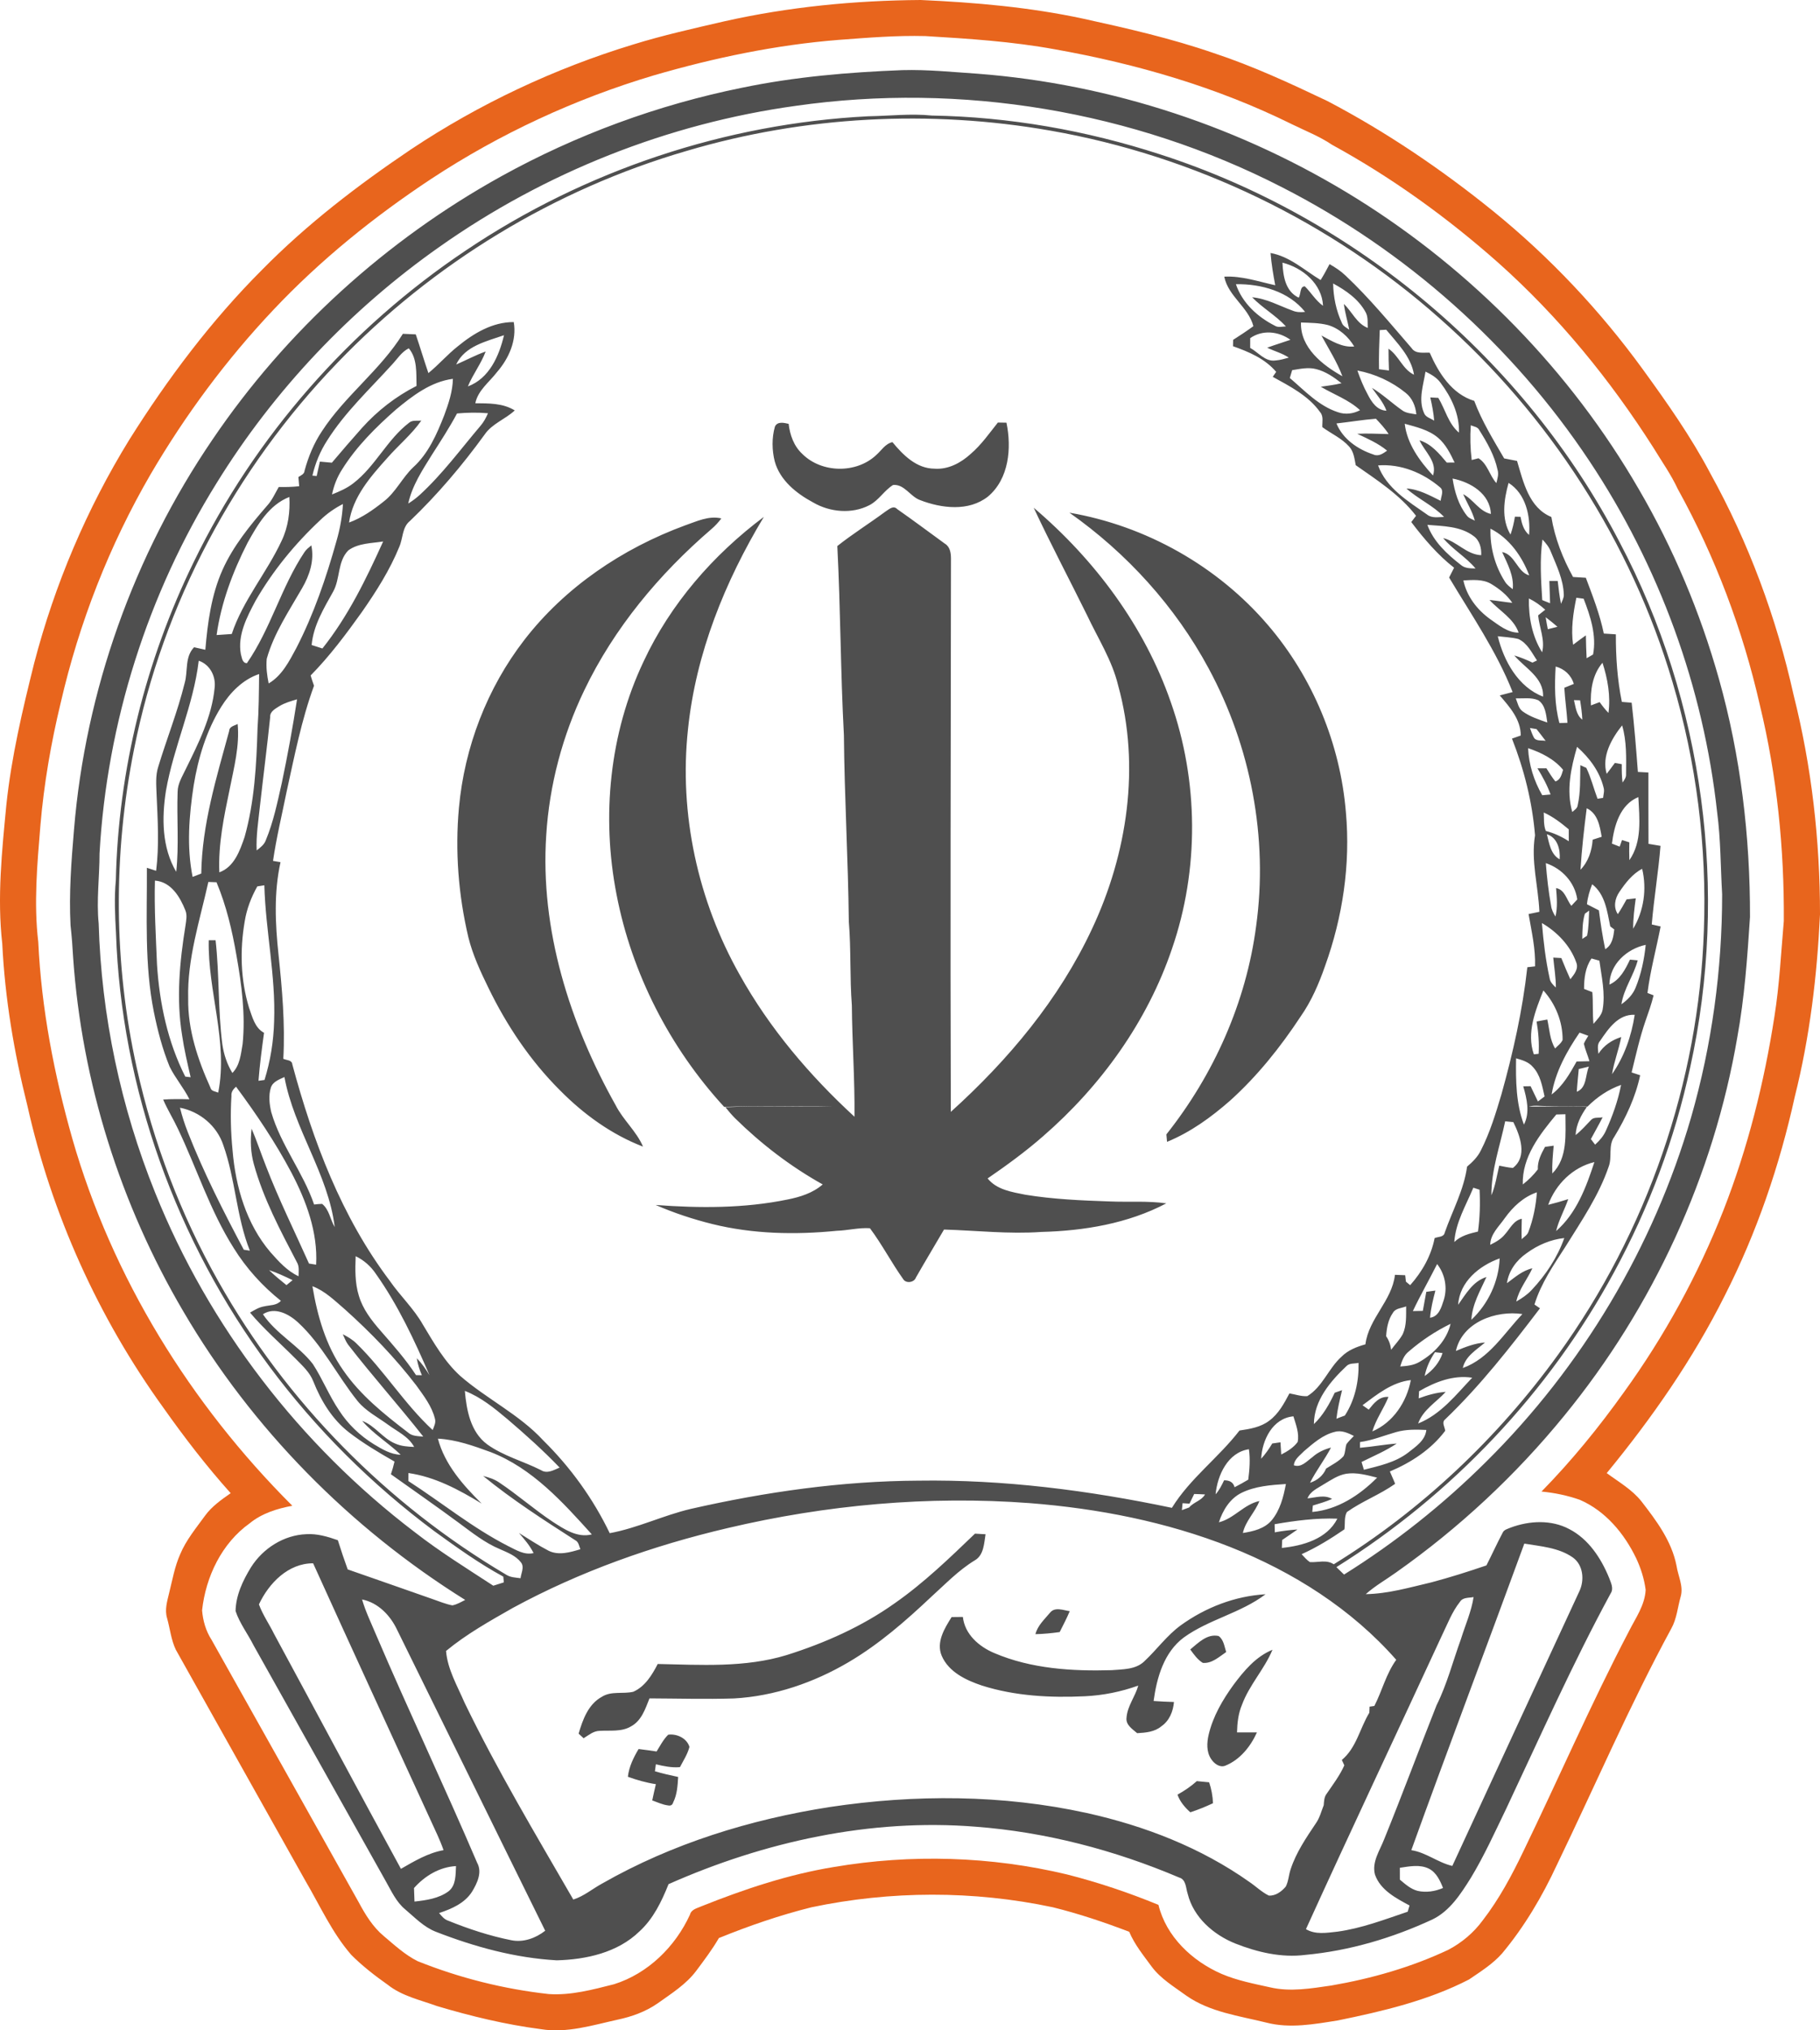 <?xml version="1.0" encoding="UTF-8"?>
<svg width="78px" height="87px" viewBox="0 0 78 87" version="1.1" xmlns="http://www.w3.org/2000/svg" xmlns:xlink="http://www.w3.org/1999/xlink">
    <title>Sepah-logo</title>
    <g id="Page-1" stroke="none" stroke-width="1" fill="none" fill-rule="evenodd">
        <g id="Artboard" transform="translate(-666, -263)">
            <g id="Sepah-logo" transform="translate(666, 263)">
                <path d="M31.038,0.915 C33.799,0.294 36.632,0.019 39.458,0 C41.79,0.103 44.125,0.308 46.412,0.798 C48.301,1.212 50.191,1.644 52.021,2.276 C53.701,2.83 55.305,3.575 56.898,4.334 C59.421,5.659 61.79,7.265 64.003,9.056 C66.423,11.021 68.577,13.309 70.408,15.829 C71.445,17.258 72.468,18.709 73.293,20.272 C74.94,23.245 76.132,26.463 76.868,29.778 C77.643,32.849 78.001,36.019 78,39.183 C77.875,41.81 77.563,44.436 76.92,46.991 C76.272,49.936 75.291,52.813 73.924,55.505 C72.557,58.239 70.799,60.763 68.86,63.123 C69.37,63.501 69.939,63.823 70.341,64.326 C70.986,65.157 71.643,66.034 71.85,67.088 C71.915,67.529 72.16,67.973 72.027,68.423 C71.899,68.877 71.861,69.364 71.628,69.782 C69.837,73.08 68.356,76.53 66.726,79.906 C66.098,81.258 65.335,82.554 64.377,83.702 C63.977,84.157 63.455,84.482 62.958,84.821 C61.202,85.727 59.26,86.182 57.336,86.576 C56.326,86.736 55.281,86.931 54.27,86.668 C53.103,86.379 51.855,86.221 50.846,85.516 C50.324,85.135 49.75,84.796 49.358,84.271 C49.008,83.792 48.626,83.327 48.395,82.777 C47.322,82.367 46.231,82 45.115,81.725 C41.718,81.004 38.17,81.013 34.774,81.728 C33.421,82.066 32.1,82.521 30.809,83.046 C30.525,83.538 30.18,83.991 29.841,84.447 C29.404,85.031 28.776,85.421 28.191,85.84 C27.674,86.202 27.07,86.417 26.456,86.546 C25.383,86.783 24.291,87.131 23.182,86.95 C21.674,86.754 20.188,86.395 18.732,85.961 C18.013,85.699 17.231,85.534 16.62,85.049 C16.068,84.66 15.532,84.244 15.055,83.767 C14.227,82.815 13.712,81.653 13.078,80.574 C11.231,77.279 9.379,73.986 7.534,70.689 C7.332,70.265 7.287,69.788 7.161,69.34 C7.05,68.978 7.166,68.61 7.249,68.258 C7.389,67.7 7.487,67.126 7.723,66.597 C7.978,65.988 8.405,65.476 8.789,64.946 C9.078,64.547 9.487,64.263 9.886,63.983 C8.848,62.826 7.901,61.594 7.005,60.326 C4.211,56.458 2.213,52.024 1.172,47.372 C0.602,45.1 0.212,42.779 0.097,40.44 C-0.128,38.456 0.084,36.46 0.273,34.482 C0.49,32.429 0.965,30.416 1.465,28.416 C2.344,25.044 3.719,21.8 5.548,18.832 C7.192,16.219 9.059,13.73 11.248,11.544 C13.167,9.595 15.349,7.926 17.615,6.399 C20.543,4.449 23.762,2.936 27.129,1.909 C28.414,1.511 29.728,1.218 31.038,0.915 M35.946,1.709 C33.258,1.922 30.605,2.478 28.019,3.23 C24.651,4.234 21.427,5.727 18.492,7.658 C16.038,9.279 13.733,11.138 11.715,13.279 C9.699,15.412 7.941,17.786 6.459,20.315 C4.688,23.363 3.393,26.68 2.602,30.113 C2.185,31.84 1.882,33.598 1.732,35.369 C1.595,37.03 1.443,38.705 1.64,40.366 C1.775,43.226 2.322,46.053 3.103,48.803 C4.807,54.743 8.159,60.161 12.528,64.522 C11.876,64.644 11.225,64.846 10.704,65.271 C9.504,66.126 8.818,67.562 8.661,69.001 C8.696,69.442 8.82,69.882 9.062,70.258 C11.166,74.007 13.271,77.756 15.371,81.508 C15.656,82.04 15.979,82.571 16.45,82.963 C16.909,83.349 17.358,83.766 17.898,84.036 C19.694,84.756 21.589,85.231 23.512,85.445 C24.466,85.511 25.402,85.255 26.318,85.024 C27.773,84.566 28.943,83.413 29.57,82.043 C29.632,81.806 29.893,81.765 30.083,81.676 C31.912,80.946 33.795,80.317 35.744,80 C39.048,79.44 42.465,79.539 45.724,80.319 C47.062,80.658 48.372,81.1 49.648,81.623 C49.979,82.985 51.095,84.033 52.353,84.581 C53.017,84.866 53.732,85.002 54.435,85.158 C55.3,85.359 56.19,85.205 57.054,85.08 C58.782,84.782 60.486,84.297 62.074,83.547 C62.651,83.243 63.162,82.812 63.546,82.287 C64.247,81.38 64.789,80.366 65.283,79.338 C66.802,76.202 68.187,73.001 69.804,69.914 C70.092,69.338 70.495,68.789 70.528,68.125 C70.467,67.655 70.322,67.198 70.121,66.77 C69.611,65.71 68.805,64.742 67.704,64.266 C67.175,64.08 66.621,63.966 66.064,63.913 C67.354,62.596 68.522,61.163 69.592,59.664 C71.335,57.253 72.775,54.626 73.862,51.859 C74.907,49.187 75.609,46.387 76.047,43.555 C76.263,42.202 76.33,40.831 76.449,39.468 C76.471,36.364 76.157,33.249 75.426,30.228 C74.693,26.994 73.512,23.859 71.906,20.956 C71.615,20.331 71.216,19.77 70.86,19.183 C69.008,16.274 66.806,13.575 64.227,11.273 C62.042,9.334 59.656,7.609 57.089,6.205 C56.546,5.838 55.934,5.603 55.35,5.315 C52.159,3.737 48.709,2.735 45.21,2.113 C43.377,1.778 41.515,1.656 39.658,1.546 C38.419,1.514 37.181,1.616 35.946,1.709" id="Fill-1" fill="#E8651D"></path>
                <path d="M31.809,3.758 C34.069,3.289 36.376,3.094 38.68,3.005 C39.756,2.976 40.828,3.088 41.899,3.159 C47.643,3.6 53.261,5.466 58.144,8.507 C63.108,11.602 67.312,15.908 70.237,20.967 C71.722,23.511 72.868,26.249 73.666,29.082 C74.602,32.399 75.007,35.852 75,39.291 C74.887,41.015 74.766,42.743 74.456,44.446 C73.444,50.372 70.847,56.011 67.036,60.667 C64.957,63.216 62.526,65.481 59.834,67.378 C59.401,67.69 58.932,67.952 58.533,68.31 C59.495,68.293 60.424,68.02 61.353,67.802 C62.146,67.591 62.928,67.343 63.704,67.078 C63.939,66.616 64.154,66.143 64.396,65.684 C64.454,65.543 64.617,65.514 64.742,65.458 C65.544,65.16 66.484,65.111 67.255,65.522 C68.082,65.95 68.617,66.77 68.961,67.609 C69.037,67.821 69.172,68.064 69.027,68.28 C67.395,71.288 66.006,74.417 64.548,77.511 C64.065,78.509 63.608,79.523 63.033,80.472 C62.606,81.152 62.141,81.882 61.394,82.247 C59.677,83.044 57.835,83.591 55.945,83.767 C54.922,83.898 53.89,83.654 52.942,83.28 C52.006,82.904 51.151,82.16 50.902,81.153 C50.818,80.906 50.84,80.537 50.532,80.451 C47.762,79.274 44.81,78.501 41.806,78.274 C37.297,77.916 32.763,78.913 28.652,80.736 C28.356,81.476 28.001,82.219 27.401,82.765 C26.469,83.67 25.121,83.967 23.862,84 C22.078,83.9 20.335,83.422 18.676,82.775 C18.162,82.574 17.777,82.164 17.364,81.816 C16.976,81.494 16.771,81.025 16.527,80.598 C14.643,77.233 12.753,73.87 10.868,70.504 C10.62,70.01 10.271,69.56 10.096,69.034 C10.107,68.36 10.41,67.721 10.758,67.156 C11.267,66.35 12.161,65.777 13.125,65.74 C13.591,65.71 14.045,65.845 14.479,65.998 C14.611,66.418 14.751,66.835 14.901,67.249 C16.109,67.673 17.318,68.089 18.525,68.516 C18.81,68.613 19.089,68.734 19.386,68.79 C19.584,68.753 19.759,68.647 19.937,68.557 C15.001,65.476 10.801,61.22 7.863,56.204 C5.151,51.598 3.507,46.368 3.135,41.04 C3.11,40.576 3.075,40.113 3.023,39.653 C2.952,38.285 3.056,36.919 3.171,35.557 C3.661,29.6 5.734,23.787 9.101,18.844 C12.258,14.18 16.544,10.29 21.476,7.558 C24.698,5.775 28.197,4.489 31.809,3.758 M34.102,4.536 C28.625,5.292 23.347,7.392 18.836,10.576 C15.018,13.261 11.747,16.718 9.293,20.684 C6.326,25.45 4.583,30.965 4.266,36.565 C4.267,37.569 4.129,38.571 4.229,39.574 C4.343,43.52 5.173,47.443 6.649,51.106 C8.952,56.841 12.856,61.914 17.781,65.658 C18.851,66.492 20.006,67.207 21.141,67.948 C21.291,67.9 21.441,67.851 21.593,67.805 C21.585,67.722 21.577,67.639 21.57,67.558 C20.529,66.994 19.566,66.301 18.61,65.608 C15.932,63.613 13.539,61.234 11.548,58.556 C7.558,53.201 5.197,46.641 4.97,39.968 C4.929,39.22 4.893,38.469 4.964,37.723 C5.069,33.003 6.234,28.317 8.306,24.074 C10.917,18.701 14.998,14.056 19.969,10.729 C25.056,7.308 31.084,5.292 37.214,4.982 C38.122,4.967 39.031,4.859 39.938,4.951 C43.254,5.007 46.555,5.588 49.707,6.611 C58.107,9.315 65.344,15.41 69.407,23.224 C73.022,30.071 74.103,38.197 72.434,45.75 C71.776,48.809 70.666,51.768 69.172,54.519 C66.388,59.661 62.237,64.046 57.274,67.152 C57.382,67.257 57.492,67.363 57.602,67.47 C59.8,66.096 61.84,64.475 63.677,62.65 C67.799,58.572 70.862,53.441 72.475,47.881 C73.367,44.776 73.806,41.547 73.806,38.319 C73.737,37.152 73.747,35.979 73.593,34.818 C73.01,29.456 71.107,24.246 68.116,19.753 C64.826,14.802 60.236,10.723 54.933,8.018 C48.57,4.752 41.185,3.521 34.102,4.536 M29.443,6.462 C23.764,8.11 18.549,11.288 14.461,15.545 C10.071,20.091 6.982,25.891 5.749,32.086 C4.845,36.59 4.866,41.284 5.864,45.77 C6.572,48.962 7.749,52.052 9.356,54.903 C12.269,60.08 16.583,64.457 21.704,67.482 C21.884,67.595 22.103,67.598 22.309,67.627 C22.333,67.408 22.483,67.15 22.33,66.952 C22.108,66.661 21.752,66.526 21.429,66.383 C20.776,66.112 20.222,65.665 19.658,65.25 C18.701,64.542 17.722,63.864 16.753,63.172 C16.815,62.994 16.865,62.811 16.908,62.628 C16.237,62.246 15.571,61.85 14.958,61.378 C14.243,60.825 13.761,60.032 13.432,59.203 C13.28,58.803 12.954,58.512 12.662,58.215 C12.012,57.561 11.31,56.953 10.716,56.246 C10.907,56.134 11.101,56.014 11.323,55.978 C11.568,55.919 11.856,55.948 12.038,55.74 C11.242,55.106 10.552,54.343 10.016,53.478 C9.002,51.881 8.434,50.063 7.624,48.366 C7.426,47.943 7.176,47.545 6.993,47.116 C7.367,47.089 7.743,47.095 8.118,47.104 C7.875,46.614 7.51,46.197 7.27,45.708 C6.962,44.954 6.756,44.162 6.595,43.366 C6.185,41.332 6.306,39.246 6.295,37.185 C6.426,37.227 6.558,37.271 6.691,37.314 C6.827,36.226 6.759,35.129 6.71,34.037 C6.697,33.641 6.657,33.232 6.784,32.849 C7.146,31.655 7.612,30.494 7.911,29.282 C8.065,28.763 7.907,28.158 8.318,27.735 C8.478,27.771 8.639,27.807 8.8,27.843 C8.899,26.682 9.055,25.501 9.533,24.426 C9.992,23.398 10.714,22.516 11.446,21.67 C11.662,21.436 11.788,21.141 11.946,20.868 C12.239,20.874 12.531,20.867 12.822,20.835 C12.811,20.703 12.799,20.571 12.789,20.439 C12.9,20.37 13.043,20.318 13.054,20.165 C13.215,19.569 13.454,18.991 13.798,18.476 C14.79,16.952 16.306,15.852 17.266,14.304 C17.449,14.312 17.634,14.319 17.818,14.328 C18.006,14.879 18.171,15.437 18.36,15.987 C18.801,15.629 19.171,15.194 19.618,14.841 C20.299,14.283 21.106,13.797 22.018,13.801 C22.154,14.586 21.807,15.361 21.3,15.944 C20.972,16.375 20.485,16.722 20.37,17.279 C20.947,17.284 21.551,17.271 22.061,17.587 C21.655,17.967 21.088,18.152 20.769,18.622 C19.81,19.943 18.75,21.194 17.57,22.323 C17.229,22.593 17.275,23.068 17.111,23.435 C16.707,24.428 16.126,25.339 15.516,26.216 C14.836,27.167 14.135,28.11 13.313,28.944 C13.356,29.091 13.404,29.238 13.458,29.383 C12.918,30.857 12.62,32.402 12.282,33.931 C12.083,34.916 11.846,35.894 11.701,36.889 C11.781,36.902 11.942,36.93 12.022,36.944 C11.735,38.242 11.795,39.577 11.935,40.889 C12.091,42.378 12.224,43.873 12.142,45.37 C12.275,45.436 12.512,45.413 12.528,45.609 C13.411,48.891 14.637,52.144 16.702,54.88 C17.149,55.527 17.733,56.071 18.122,56.758 C18.59,57.535 19.047,58.343 19.726,58.96 C20.861,59.948 22.259,60.61 23.285,61.725 C24.451,62.876 25.422,64.221 26.131,65.697 C27.323,65.478 28.427,64.933 29.607,64.656 C32.805,63.929 36.075,63.462 39.36,63.446 C43.013,63.392 46.655,63.862 50.224,64.611 C51.002,63.35 52.224,62.463 53.121,61.298 C53.561,61.233 54.025,61.158 54.389,60.882 C54.794,60.588 55.033,60.138 55.261,59.707 C55.514,59.75 55.766,59.842 56.027,59.825 C56.682,59.426 56.934,58.636 57.494,58.134 C57.771,57.855 58.145,57.709 58.518,57.605 C58.656,56.496 59.658,55.738 59.784,54.626 C59.928,54.63 60.074,54.636 60.222,54.643 C60.23,54.712 60.246,54.85 60.254,54.92 C60.3,54.957 60.391,55.032 60.436,55.07 C60.948,54.497 61.337,53.81 61.484,53.053 C61.635,52.987 61.881,53.02 61.918,52.815 C62.247,51.877 62.739,50.986 62.875,49.99 C63.106,49.794 63.326,49.579 63.461,49.304 C63.851,48.542 64.102,47.718 64.345,46.9 C64.845,45.112 65.253,43.292 65.457,41.446 C65.54,41.436 65.706,41.417 65.788,41.408 C65.813,40.649 65.636,39.909 65.511,39.167 C65.665,39.133 65.819,39.101 65.974,39.071 C65.928,37.975 65.604,36.89 65.787,35.794 C65.67,34.374 65.321,32.974 64.799,31.649 C64.924,31.604 65.048,31.561 65.175,31.517 C65.177,30.823 64.697,30.293 64.275,29.799 C64.458,29.75 64.642,29.703 64.827,29.655 C64.139,27.909 63.062,26.351 62.105,24.747 C62.175,24.606 62.246,24.467 62.318,24.328 C61.609,23.773 61.025,23.083 60.483,22.37 C60.55,22.28 60.619,22.191 60.687,22.102 C59.996,21.202 59.022,20.578 58.103,19.934 C58.048,19.659 58.021,19.355 57.822,19.137 C57.503,18.778 57.052,18.583 56.671,18.303 C56.661,18.088 56.733,17.842 56.578,17.662 C56.078,16.957 55.285,16.556 54.547,16.147 C54.584,16.093 54.657,15.987 54.693,15.935 C54.217,15.37 53.524,15.076 52.843,14.836 C52.843,14.745 52.845,14.654 52.848,14.563 C53.143,14.376 53.434,14.183 53.717,13.977 C53.499,13.155 52.639,12.7 52.468,11.855 C53.217,11.816 53.932,12.065 54.653,12.223 C54.567,11.765 54.488,11.306 54.452,10.841 C55.279,10.99 55.903,11.58 56.598,12 C56.736,11.779 56.861,11.55 56.981,11.318 C57.225,11.457 57.462,11.612 57.665,11.807 C58.687,12.77 59.579,13.857 60.497,14.916 C60.67,15.178 61.006,15.098 61.273,15.113 C61.655,15.981 62.218,16.884 63.182,17.178 C63.508,18.05 63.999,18.842 64.464,19.643 C64.648,19.681 64.831,19.716 65.016,19.751 C65.284,20.645 65.523,21.757 66.487,22.153 C66.636,23.059 66.973,23.923 67.417,24.724 C67.598,24.734 67.78,24.746 67.964,24.757 C68.259,25.541 68.565,26.325 68.735,27.148 C68.906,27.159 69.078,27.171 69.251,27.181 C69.248,28.151 69.313,29.124 69.508,30.076 C69.647,30.087 69.787,30.1 69.928,30.112 C70.042,31.098 70.121,32.088 70.195,33.078 C70.344,33.086 70.495,33.093 70.646,33.102 C70.649,34.121 70.642,35.14 70.65,36.159 C70.82,36.187 70.992,36.216 71.164,36.245 C71.074,37.372 70.884,38.487 70.789,39.613 C70.914,39.641 71.041,39.67 71.169,39.699 C70.986,40.651 70.727,41.587 70.606,42.549 C70.672,42.574 70.802,42.625 70.868,42.65 C70.778,43.023 70.648,43.384 70.522,43.745 C70.273,44.467 70.108,45.214 69.926,45.954 C70.046,45.994 70.169,46.034 70.293,46.075 C70.094,47.013 69.68,47.894 69.185,48.711 C68.914,49.085 69.101,49.576 68.944,49.99 C68.523,51.227 67.778,52.314 67.093,53.416 C66.585,54.206 66.04,54.991 65.763,55.899 C65.823,55.94 65.94,56.02 65.999,56.061 C64.735,57.721 63.444,59.374 61.934,60.821 C61.772,60.952 61.923,61.149 61.937,61.31 C61.336,62.11 60.479,62.668 59.566,63.053 C59.637,63.23 59.723,63.402 59.792,63.582 C59.139,64.045 58.375,64.328 57.724,64.791 C57.6,65.003 57.653,65.289 57.618,65.533 C57.034,65.933 56.431,66.306 55.784,66.597 C55.895,66.714 55.998,66.843 56.136,66.935 C56.481,66.961 56.847,66.817 57.161,67.03 C60.922,64.713 64.19,61.619 66.774,58.049 C70.589,52.778 72.808,46.37 73.023,39.873 C73.156,36.283 72.706,32.669 71.678,29.223 C69.909,23.228 66.385,17.772 61.69,13.635 C57.02,9.493 51.185,6.677 45.027,5.599 C39.859,4.691 34.476,4.971 29.443,6.462 M54.963,11.255 C54.988,11.819 55.084,12.484 55.658,12.755 C55.757,12.615 55.7,12.26 55.923,12.271 C56.193,12.538 56.386,12.88 56.702,13.104 C56.657,12.162 55.828,11.474 54.963,11.255 M52.967,12.178 C53.237,12.977 53.892,13.58 54.631,13.954 C54.776,14.049 54.951,13.991 55.111,13.987 C54.678,13.516 54.109,13.198 53.663,12.739 C54.283,12.793 54.827,13.105 55.4,13.312 C55.569,13.384 55.753,13.384 55.933,13.365 C55.231,12.487 54.053,12.16 52.967,12.178 M57.134,12.147 C57.145,12.724 57.261,13.3 57.504,13.825 C57.553,13.975 57.706,14.039 57.825,14.128 C57.752,13.76 57.642,13.398 57.595,13.025 C57.946,13.357 58.146,13.866 58.618,14.052 C58.605,13.83 58.641,13.588 58.53,13.384 C58.228,12.821 57.683,12.445 57.134,12.147 M55.756,13.819 C55.72,14.894 56.677,15.646 57.531,16.122 C57.301,15.506 56.945,14.952 56.633,14.378 C57.069,14.606 57.519,14.902 58.038,14.846 C57.781,14.422 57.388,14.065 56.905,13.927 C56.529,13.833 56.139,13.834 55.756,13.819 M59.132,14.144 C59.111,14.702 59.088,15.262 59.101,15.822 C59.242,15.84 59.384,15.858 59.527,15.876 C59.515,15.565 59.506,15.254 59.508,14.943 C59.95,15.243 60.112,15.827 60.601,16.057 C60.474,15.279 59.888,14.711 59.409,14.129 C59.315,14.133 59.223,14.138 59.132,14.144 M53.58,14.489 C53.579,14.628 53.578,14.767 53.579,14.908 C53.933,15.1 54.227,15.516 54.671,15.445 C54.863,15.432 55.048,15.375 55.234,15.324 C54.951,15.132 54.613,15.049 54.309,14.899 C54.637,14.775 54.973,14.678 55.304,14.561 C54.794,14.194 54.11,14.121 53.58,14.489 M19.55,15.62 C19.973,15.437 20.379,15.217 20.814,15.062 C20.617,15.59 20.265,16.038 20.052,16.558 C20.971,16.217 21.391,15.249 21.6,14.364 C20.848,14.628 19.919,14.825 19.55,15.62 M16.796,15.628 C15.841,16.683 14.783,17.664 14.02,18.877 C13.723,19.336 13.512,19.848 13.389,20.38 C13.434,20.384 13.526,20.392 13.572,20.397 C13.617,20.191 13.662,19.986 13.709,19.78 C13.88,19.796 14.051,19.812 14.223,19.827 C14.646,19.326 15.076,18.829 15.512,18.338 C16.174,17.602 16.967,16.984 17.851,16.537 C17.836,15.997 17.892,15.363 17.519,14.925 C17.21,15.077 17.026,15.385 16.796,15.628 M55.378,15.861 C55.353,15.945 55.304,16.114 55.278,16.198 C55.918,16.743 56.518,17.395 57.34,17.663 C57.655,17.775 57.997,17.732 58.288,17.577 C57.802,17.127 57.168,16.906 56.605,16.572 C56.902,16.529 57.201,16.492 57.494,16.421 C57.17,16.165 56.82,15.922 56.414,15.818 C56.072,15.726 55.719,15.807 55.378,15.861 M58.174,15.877 C58.295,16.225 58.433,16.569 58.611,16.893 C58.779,17.222 59.005,17.58 59.42,17.6 C59.285,17.23 59.018,16.937 58.796,16.619 C59.253,16.892 59.639,17.262 60.074,17.568 C60.251,17.709 60.484,17.718 60.7,17.755 C60.667,17.4 60.524,17.052 60.236,16.828 C59.644,16.348 58.925,16.019 58.174,15.877 M61.027,17.691 C61.093,17.88 61.314,17.925 61.465,18.025 C61.438,17.689 61.373,17.358 61.298,17.03 C61.412,17.036 61.526,17.042 61.642,17.049 C61.94,17.541 62.071,18.157 62.527,18.537 C62.553,17.756 62.2,17.014 61.738,16.403 C61.578,16.18 61.336,16.041 61.093,15.924 C61.002,16.5 60.777,17.123 61.027,17.691 M16.967,17.551 C16.105,18.31 15.276,19.131 14.665,20.109 C14.452,20.437 14.308,20.805 14.229,21.187 C14.551,21.059 14.873,20.92 15.147,20.705 C16.089,19.98 16.589,18.835 17.533,18.114 C17.678,17.988 17.883,18.044 18.057,18.021 C17.644,18.614 17.078,19.075 16.605,19.617 C15.885,20.418 15.119,21.287 14.959,22.391 C15.508,22.191 15.99,21.851 16.444,21.49 C16.961,21.093 17.236,20.476 17.702,20.03 C18.36,19.437 18.721,18.603 19.038,17.796 C19.224,17.292 19.399,16.775 19.41,16.233 C18.462,16.357 17.68,16.96 16.967,17.551 M19.587,17.717 C19.261,18.323 18.887,18.901 18.516,19.479 C18.106,20.139 17.663,20.806 17.496,21.577 C17.673,21.466 17.841,21.343 17.995,21.201 C18.963,20.312 19.742,19.249 20.589,18.251 C20.729,18.09 20.83,17.903 20.913,17.708 C20.471,17.669 20.028,17.678 19.587,17.717 M57.277,18.145 C57.549,18.818 58.197,19.257 58.866,19.478 C59.083,19.573 59.279,19.431 59.447,19.31 C59.066,18.995 58.61,18.798 58.167,18.588 C58.615,18.564 59.063,18.592 59.512,18.6 C59.359,18.359 59.163,18.151 58.969,17.943 C58.402,17.986 57.842,18.083 57.277,18.145 M60.202,18.158 C60.306,19.024 60.84,19.751 61.414,20.376 C61.613,19.785 61.055,19.356 60.837,18.867 C61.341,19.022 61.679,19.434 62.005,19.822 C62.116,19.821 62.227,19.82 62.34,19.82 C62.156,19.432 61.958,19.032 61.622,18.751 C61.22,18.414 60.695,18.296 60.202,18.158 M63.034,18.224 C62.999,18.721 63.012,19.219 63.073,19.712 C63.146,19.694 63.291,19.655 63.364,19.636 C63.752,19.876 63.835,20.372 64.129,20.7 C64.176,20.514 64.239,20.322 64.181,20.131 C64.051,19.516 63.732,18.959 63.399,18.432 C63.333,18.288 63.16,18.279 63.034,18.224 M59.06,19.943 C59.417,20.92 60.345,21.477 61.155,22.045 C61.363,22.216 61.64,22.156 61.888,22.151 C61.419,21.66 60.779,21.384 60.276,20.932 C60.81,20.963 61.276,21.232 61.743,21.46 C61.754,21.272 61.895,21.036 61.723,20.887 C60.989,20.262 60.039,19.867 59.06,19.943 M62.253,20.506 C62.339,21.069 62.505,21.638 62.864,22.092 C62.947,22.205 63.086,22.247 63.207,22.309 C63.099,21.907 62.873,21.553 62.707,21.175 C63.147,21.405 63.388,21.905 63.895,22.024 C63.861,21.155 63.021,20.656 62.253,20.506 M64.653,20.692 C64.454,21.41 64.331,22.233 64.736,22.907 C64.824,22.657 64.883,22.401 64.925,22.14 C64.986,22.142 65.106,22.144 65.165,22.145 C65.218,22.432 65.297,22.725 65.532,22.922 C65.598,22.11 65.39,21.155 64.653,20.692 M10.609,23.26 C9.976,24.5 9.476,25.828 9.283,27.212 C9.5,27.197 9.715,27.181 9.932,27.167 C10.413,25.718 11.434,24.542 12.072,23.168 C12.35,22.587 12.438,21.932 12.401,21.295 C11.527,21.636 11.039,22.483 10.609,23.26 M13.725,22.287 C12.642,23.301 11.69,24.461 10.95,25.746 C10.581,26.441 10.176,27.211 10.321,28.022 C10.368,28.172 10.375,28.412 10.581,28.418 C11.605,26.942 12.052,25.151 13.049,23.658 C13.126,23.543 13.236,23.457 13.342,23.37 C13.479,24.01 13.267,24.655 12.946,25.205 C12.385,26.182 11.741,27.133 11.432,28.227 C11.397,28.581 11.443,28.938 11.514,29.286 C12.086,28.949 12.391,28.341 12.694,27.78 C13.447,26.32 13.979,24.759 14.421,23.181 C14.571,22.665 14.669,22.134 14.697,21.597 C14.341,21.778 14.011,22.009 13.725,22.287 M61.173,22.49 C61.434,23.205 62.01,23.742 62.599,24.199 C62.773,24.358 63.014,24.355 63.238,24.36 C62.828,23.869 62.259,23.547 61.849,23.057 C62.442,23.199 62.843,23.761 63.48,23.79 C63.496,23.483 63.414,23.154 63.152,22.968 C62.588,22.544 61.845,22.546 61.173,22.49 M63.878,22.654 C63.853,23.448 64.067,24.246 64.495,24.918 C64.577,25.055 64.707,25.149 64.832,25.247 C64.891,24.671 64.606,24.161 64.377,23.655 C64.936,23.763 65.024,24.515 65.538,24.655 C65.229,23.835 64.679,23.058 63.878,22.654 M66.106,23.118 C65.984,23.977 66.043,24.851 66.096,25.714 C66.179,25.748 66.348,25.815 66.432,25.849 C66.421,25.53 66.41,25.211 66.401,24.893 C66.519,24.893 66.638,24.893 66.759,24.894 C66.798,25.222 66.832,25.551 66.901,25.874 C66.946,25.748 67.027,25.626 67.02,25.486 C67.003,24.833 66.708,24.235 66.465,23.642 C66.39,23.44 66.251,23.273 66.106,23.118 M14.927,23.585 C14.458,24.06 14.588,24.8 14.276,25.355 C13.876,26.073 13.432,26.8 13.356,27.639 C13.51,27.689 13.664,27.738 13.818,27.787 C14.92,26.406 15.697,24.802 16.421,23.202 C15.919,23.283 15.353,23.27 14.927,23.585 M62.716,24.871 C62.861,25.554 63.306,26.129 63.866,26.532 C64.236,26.787 64.61,27.109 65.085,27.11 C64.869,26.491 64.255,26.173 63.836,25.708 C64.162,25.741 64.486,25.799 64.813,25.832 C64.584,25.49 64.255,25.231 63.906,25.021 C63.548,24.809 63.113,24.851 62.716,24.871 M65.524,25.645 C65.508,26.442 65.661,27.269 66.091,27.951 C66.225,27.418 65.971,26.895 65.92,26.368 C66.02,26.287 66.122,26.208 66.224,26.127 C66.014,25.935 65.782,25.768 65.524,25.645 M67.558,25.614 C67.422,26.275 67.32,26.954 67.419,27.628 C67.598,27.49 67.78,27.355 67.966,27.225 C67.974,27.552 67.978,27.878 67.998,28.205 C68.067,28.165 68.205,28.086 68.274,28.046 C68.431,27.231 68.162,26.41 67.87,25.655 C67.792,25.644 67.636,25.623 67.558,25.614 M66.243,26.448 C66.27,26.619 66.301,26.791 66.335,26.962 C66.472,26.927 66.609,26.892 66.748,26.858 C66.584,26.715 66.416,26.577 66.243,26.448 M64.19,27.263 C64.448,28.32 65.063,29.441 66.131,29.85 C66.169,29.039 65.359,28.63 64.898,28.086 C65.166,28.165 65.425,28.273 65.677,28.393 C65.726,28.37 65.823,28.324 65.871,28.301 C65.646,27.966 65.458,27.553 65.068,27.38 C64.78,27.309 64.482,27.299 64.19,27.263 M8.517,28.312 C8.291,30.228 7.441,31.997 7.111,33.891 C6.93,35.052 6.937,36.317 7.553,37.359 C7.675,36.221 7.571,35.075 7.612,33.934 C7.614,33.581 7.811,33.276 7.956,32.967 C8.5,31.859 9.078,30.723 9.198,29.477 C9.259,28.986 9.002,28.475 8.517,28.312 M68.183,30.227 C68.276,30.192 68.463,30.121 68.557,30.086 C68.672,30.248 68.795,30.405 68.934,30.549 C69.031,29.825 68.901,29.09 68.678,28.4 C68.246,28.907 68.151,29.585 68.183,30.227 M66.67,28.561 C66.626,29.37 66.618,30.194 66.833,30.983 C66.918,30.981 67.091,30.975 67.177,30.972 C67.145,30.47 67.072,29.973 67.042,29.471 C67.178,29.417 67.312,29.361 67.449,29.306 C67.339,28.93 67.046,28.66 66.67,28.561 M9.48,30.288 C8.846,31.307 8.494,32.477 8.3,33.655 C8.102,34.951 7.995,36.28 8.255,37.576 C8.378,37.526 8.502,37.479 8.626,37.431 C8.655,35.339 9.276,33.325 9.821,31.324 C9.83,31.124 10.044,31.1 10.185,31.023 C10.274,31.965 10.028,32.887 9.846,33.803 C9.601,34.98 9.348,36.171 9.4,37.38 C10.039,37.149 10.283,36.449 10.483,35.864 C10.907,34.354 10.991,32.774 11.037,31.214 C11.093,30.438 11.097,29.66 11.105,28.882 C10.402,29.12 9.865,29.672 9.48,30.288 M64.963,29.926 C65.041,30.118 65.078,30.355 65.259,30.485 C65.574,30.712 65.949,30.833 66.313,30.96 C66.261,30.625 66.235,30.219 65.929,30.007 C65.627,29.874 65.282,29.935 64.963,29.926 M67.455,30.001 C67.529,30.296 67.55,30.636 67.814,30.838 C67.801,30.559 67.763,30.283 67.718,30.008 C67.653,30.006 67.521,30.003 67.455,30.001 M11.974,30.258 C11.801,30.371 11.563,30.484 11.579,30.728 C11.447,32.002 11.282,33.272 11.14,34.545 C11.075,35.175 10.97,35.804 11,36.44 C11.155,36.319 11.324,36.196 11.392,36.003 C11.72,35.215 11.891,34.374 12.078,33.544 C12.328,32.358 12.546,31.164 12.731,29.966 C12.472,30.043 12.207,30.116 11.974,30.258 M65.57,31.196 C65.617,31.323 65.66,31.454 65.723,31.575 C65.807,31.779 66.067,31.71 66.242,31.747 C66.115,31.575 65.983,31.408 65.852,31.242 C65.782,31.23 65.64,31.208 65.57,31.196 M68.858,33.16 C68.977,33.007 69.092,32.849 69.208,32.692 C69.305,32.71 69.404,32.727 69.504,32.745 C69.502,33.007 69.504,33.27 69.538,33.532 C69.612,33.423 69.701,33.311 69.688,33.17 C69.694,32.473 69.72,31.758 69.519,31.083 C69.063,31.655 68.636,32.409 68.858,33.16 M65.489,32.059 C65.522,32.77 65.74,33.46 66.096,34.075 C66.185,34.067 66.364,34.052 66.453,34.044 C66.311,33.649 66.11,33.28 65.892,32.923 C65.987,32.922 66.178,32.921 66.274,32.921 C66.398,33.112 66.513,33.31 66.66,33.486 C66.883,33.414 66.928,33.183 66.989,32.987 C66.604,32.521 66.052,32.249 65.489,32.059 M67.384,34.795 C67.473,34.708 67.604,34.64 67.616,34.5 C67.744,33.939 67.714,33.359 67.729,32.788 C67.792,32.817 67.921,32.875 67.985,32.904 C68.189,33.327 68.3,33.788 68.466,34.227 C68.525,34.218 68.644,34.199 68.704,34.19 C68.717,34.044 68.771,33.895 68.726,33.751 C68.558,33.059 68.116,32.468 67.588,32.002 C67.328,32.904 67.116,33.869 67.384,34.795 M69.083,36.149 C69.193,36.192 69.303,36.236 69.415,36.279 C69.447,36.184 69.48,36.09 69.515,35.995 C69.618,36.028 69.724,36.061 69.829,36.094 C69.823,36.348 69.82,36.604 69.83,36.859 C70.383,36.067 70.26,35.063 70.215,34.156 C69.429,34.474 69.177,35.386 69.083,36.149 M67.735,37.268 C68.074,36.921 68.223,36.453 68.258,35.98 C68.387,35.938 68.514,35.896 68.644,35.857 C68.563,35.397 68.477,34.858 68.002,34.634 C67.889,35.509 67.79,36.386 67.735,37.268 M66.161,34.815 C66.178,35.078 66.145,35.357 66.251,35.607 C66.602,35.697 66.929,35.85 67.233,36.047 C67.232,35.877 67.232,35.706 67.232,35.537 C66.901,35.259 66.556,34.995 66.161,34.815 M66.295,35.748 C66.393,36.133 66.458,36.611 66.843,36.823 C66.877,36.402 66.748,35.888 66.295,35.748 M66.249,36.985 C66.296,37.594 66.365,38.205 66.474,38.807 C66.495,38.976 66.572,39.13 66.663,39.274 C66.758,38.872 66.723,38.46 66.689,38.055 C67.072,38.123 67.135,38.553 67.343,38.815 C67.427,38.724 67.512,38.632 67.598,38.541 C67.493,37.808 66.942,37.217 66.249,36.985 M69.399,38.224 C69.209,38.501 69.136,38.878 69.336,39.171 C69.471,38.967 69.592,38.753 69.711,38.538 C69.841,38.522 69.972,38.508 70.104,38.494 C70.046,38.926 69.989,39.358 69.993,39.796 C70.452,39.03 70.584,38.095 70.378,37.229 C69.956,37.449 69.66,37.839 69.399,38.224 M6.64,37.734 C6.607,38.934 6.681,40.134 6.729,41.334 C6.836,42.989 7.185,44.645 7.94,46.133 C7.997,46.14 8.112,46.152 8.17,46.159 C8.032,45.56 7.891,44.961 7.803,44.354 C7.55,42.797 7.698,41.211 7.949,39.664 C7.978,39.448 8.031,39.217 7.944,39.008 C7.714,38.431 7.331,37.785 6.64,37.734 M8.929,37.792 C8.565,39.44 8.021,41.08 8.065,42.788 C8.044,44.12 8.477,45.408 9.02,46.609 C9.055,46.766 9.231,46.764 9.352,46.819 C9.785,44.635 8.899,42.478 8.946,40.289 C9.019,40.289 9.165,40.289 9.239,40.289 C9.406,41.766 9.338,43.259 9.527,44.736 C9.589,45.172 9.729,45.599 9.959,45.977 C10.285,45.65 10.324,45.162 10.399,44.731 C10.523,43.469 10.357,42.199 10.137,40.957 C9.952,39.882 9.702,38.813 9.279,37.805 C9.192,37.801 9.017,37.794 8.929,37.792 M11.028,37.981 C10.765,38.449 10.571,38.955 10.487,39.486 C10.277,40.706 10.31,41.985 10.671,43.176 C10.813,43.568 10.915,44.041 11.316,44.256 C11.222,44.939 11.131,45.623 11.078,46.312 C11.143,46.303 11.271,46.286 11.336,46.277 C11.589,45.464 11.725,44.615 11.748,43.764 C11.82,41.809 11.382,39.884 11.329,37.935 C11.229,37.95 11.127,37.966 11.028,37.981 M68.236,37.89 C68.128,38.166 68.041,38.45 68.013,38.747 C68.182,38.834 68.353,38.922 68.524,39.009 C68.597,39.566 68.678,40.123 68.795,40.674 C69.098,40.489 69.145,40.148 69.184,39.828 C69.141,39.795 69.054,39.729 69.011,39.697 C68.878,39.054 68.796,38.322 68.236,37.89 M67.923,39.153 C67.816,39.501 67.818,39.871 67.812,40.233 C67.863,40.199 67.966,40.131 68.017,40.097 C68.091,39.744 68.088,39.378 68.107,39.019 C68.06,39.052 67.969,39.119 67.923,39.153 M66.082,39.553 C66.147,40.342 66.24,41.132 66.41,41.907 C66.432,42.078 66.555,42.202 66.679,42.314 C66.682,41.884 66.607,41.459 66.568,41.033 C66.683,41.039 66.798,41.045 66.914,41.053 C67.038,41.357 67.162,41.662 67.3,41.961 C67.461,41.758 67.666,41.517 67.554,41.24 C67.303,40.523 66.733,39.932 66.082,39.553 M68.975,42.19 C69.426,41.989 69.656,41.542 69.856,41.12 C69.939,41.128 70.105,41.144 70.188,41.151 C70.015,41.803 69.592,42.36 69.489,43.033 C69.745,42.852 69.976,42.623 70.095,42.327 C70.335,41.742 70.468,41.115 70.53,40.487 C69.72,40.658 68.985,41.323 68.975,42.19 M67.888,42.375 C68.005,42.421 68.124,42.466 68.243,42.513 C68.281,42.965 68.247,43.42 68.291,43.873 C68.444,43.689 68.637,43.514 68.683,43.269 C68.808,42.566 68.638,41.86 68.545,41.165 C68.431,41.132 68.319,41.1 68.207,41.07 C67.942,41.454 67.888,41.92 67.888,42.375 M66.145,42.441 C65.805,43.301 65.414,44.25 65.736,45.178 C65.787,45.173 65.891,45.161 65.942,45.156 C65.968,44.692 65.933,44.227 65.853,43.771 C66.006,43.741 66.159,43.713 66.313,43.686 C66.406,44.103 66.42,44.554 66.648,44.927 C66.757,44.808 66.905,44.712 66.969,44.559 C66.974,43.781 66.665,43.018 66.145,42.441 M68.578,44.597 C68.434,44.753 68.488,44.966 68.504,45.156 C68.728,44.801 69.083,44.562 69.481,44.437 C69.38,44.975 69.172,45.487 69.088,46.028 C69.614,45.274 69.92,44.388 70.059,43.484 C69.351,43.451 68.929,44.084 68.578,44.597 M67.695,44.247 C67.146,45.051 66.66,45.927 66.498,46.898 C66.981,46.534 67.28,46.003 67.569,45.486 C67.751,45.482 67.935,45.478 68.119,45.473 C68.047,45.221 67.939,44.98 67.879,44.725 C67.929,44.604 68.004,44.496 68.07,44.384 C67.944,44.336 67.819,44.291 67.695,44.247 M64.975,45.349 C64.96,46.301 64.97,47.285 65.311,48.19 C65.579,47.672 65.435,47.078 65.282,46.549 C65.361,46.548 65.518,46.546 65.597,46.544 C65.703,46.762 65.807,46.98 65.911,47.198 C66.005,47.127 66.1,47.055 66.196,46.984 C66.095,46.538 66.016,46.053 65.686,45.71 C65.506,45.5 65.231,45.422 64.975,45.349 M67.661,45.808 C67.632,46.131 67.596,46.456 67.577,46.782 C68.015,46.609 67.937,46.066 68.096,45.704 C67.95,45.738 67.805,45.772 67.661,45.808 M11.608,46.606 C11.502,46.946 11.546,47.316 11.626,47.658 C12.032,49.066 12.99,50.232 13.462,51.614 C13.577,51.599 13.691,51.589 13.806,51.587 C14.114,51.834 14.15,52.257 14.345,52.58 C14.068,50.307 12.6,48.392 12.19,46.151 C11.968,46.256 11.693,46.347 11.608,46.606 M68.035,47.419 C67.416,47.39 66.797,47.404 66.177,47.393 C65.958,47.391 65.736,47.355 65.522,47.419 C66.35,47.424 67.181,47.381 68.01,47.431 C67.755,47.789 67.548,48.19 67.526,48.638 C67.77,48.446 67.974,48.213 68.187,47.991 C68.31,47.853 68.523,47.915 68.685,47.874 C68.525,48.191 68.347,48.498 68.18,48.81 C68.225,48.87 68.317,48.989 68.362,49.048 C68.549,48.878 68.72,48.686 68.823,48.452 C69.108,47.823 69.343,47.167 69.475,46.489 C68.927,46.68 68.443,47.011 68.035,47.419 M9.919,46.96 C9.869,47.74 9.891,48.522 9.967,49.299 C10.097,50.857 10.558,52.446 11.59,53.656 C11.94,54.049 12.305,54.463 12.796,54.687 C12.797,54.486 12.835,54.27 12.725,54.088 C12.017,52.732 11.289,51.368 10.88,49.887 C10.742,49.392 10.722,48.872 10.784,48.365 C11.009,48.891 11.187,49.434 11.397,49.965 C11.944,51.387 12.621,52.754 13.243,54.144 C13.319,54.155 13.472,54.18 13.548,54.192 C13.625,52.797 13.122,51.452 12.483,50.236 C11.801,48.948 10.983,47.735 10.116,46.565 C9.998,46.668 9.9,46.794 9.919,46.96 M7.714,47.466 C7.801,47.821 7.913,48.17 8.048,48.511 C8.728,50.245 9.574,51.907 10.448,53.551 C10.513,53.561 10.643,53.581 10.708,53.591 C10.128,52.136 10.093,50.538 9.57,49.068 C9.297,48.244 8.566,47.631 7.714,47.466 M66.699,47.756 C65.987,48.613 65.227,49.58 65.262,50.755 C65.503,50.566 65.722,50.352 65.907,50.109 C65.89,49.757 66.049,49.443 66.215,49.144 C66.338,49.126 66.462,49.108 66.587,49.092 C66.551,49.487 66.512,49.885 66.527,50.284 C67.195,49.618 67.089,48.606 67.09,47.745 C66.958,47.748 66.828,47.751 66.699,47.756 M64.508,48.048 C64.288,49.097 63.911,50.136 63.917,51.218 C64.089,50.812 64.15,50.374 64.253,49.949 C64.446,49.986 64.639,50.032 64.838,50.046 C65.474,49.557 65.15,48.675 64.857,48.082 C64.74,48.07 64.624,48.059 64.508,48.048 M66.351,51.627 C66.64,51.556 66.926,51.474 67.211,51.383 C67.05,51.845 66.806,52.274 66.69,52.751 C67.566,51.989 67.98,50.867 68.331,49.795 C67.405,50.017 66.672,50.747 66.351,51.627 M62.327,53.221 C62.602,52.951 62.978,52.859 63.342,52.772 C63.424,52.178 63.44,51.578 63.41,50.98 C63.343,50.958 63.21,50.914 63.143,50.893 C62.827,51.652 62.383,52.382 62.327,53.221 M64.494,52.193 C64.248,52.553 63.875,52.872 63.866,53.341 C64.101,53.225 64.337,53.094 64.502,52.885 C64.721,52.644 64.866,52.296 65.219,52.224 C65.214,52.516 65.203,52.807 65.216,53.1 C65.312,53 65.453,52.928 65.502,52.79 C65.711,52.247 65.823,51.67 65.867,51.091 C65.292,51.285 64.842,51.71 64.494,52.193 M65.429,53.698 C64.992,54 64.658,54.452 64.584,54.985 C64.924,54.734 65.248,54.442 65.673,54.347 C65.452,54.827 65.096,55.245 64.984,55.771 C65.221,55.633 65.453,55.481 65.64,55.279 C66.246,54.636 66.745,53.884 67.041,53.05 C66.455,53.113 65.901,53.352 65.429,53.698 M15.243,53.829 C15.221,54.394 15.209,54.974 15.379,55.521 C15.546,56.092 15.917,56.573 16.304,57.016 C16.839,57.63 17.383,58.239 17.829,58.923 C17.891,58.924 18.017,58.927 18.08,58.929 C17.978,58.696 17.903,58.451 17.862,58.2 C18.075,58.417 18.25,58.669 18.407,58.928 C17.759,57.424 17.059,55.926 16.109,54.585 C15.892,54.26 15.596,53.998 15.243,53.829 M62.492,55.91 C62.823,55.448 63.123,54.903 63.705,54.72 C63.437,55.31 63.095,55.889 63.059,56.553 C63.782,55.872 64.232,54.916 64.271,53.923 C63.398,54.232 62.554,54.925 62.492,55.91 M60.551,56.18 C60.693,56.176 60.835,56.173 60.978,56.171 C61.026,55.898 61.075,55.626 61.127,55.355 C61.255,55.336 61.385,55.318 61.516,55.301 C61.418,55.685 61.32,56.069 61.287,56.465 C61.668,56.417 61.775,56.012 61.876,55.705 C62.042,55.18 61.929,54.597 61.591,54.164 C61.252,54.84 60.875,55.496 60.551,56.18 M11.531,54.425 C11.767,54.654 12.021,54.862 12.277,55.068 C12.366,54.996 12.453,54.926 12.54,54.854 C12.209,54.698 11.879,54.538 11.531,54.425 M13.39,55.114 C13.599,56.377 13.961,57.65 14.705,58.711 C15.439,59.779 16.462,60.599 17.482,61.379 C17.661,61.546 17.914,61.536 18.141,61.559 C17.091,60.225 15.956,58.958 14.916,57.615 C14.819,57.48 14.759,57.32 14.691,57.172 C14.899,57.279 15.103,57.398 15.271,57.563 C16.458,58.715 17.326,60.153 18.543,61.277 C18.604,61.119 18.693,60.953 18.637,60.781 C18.504,60.249 18.156,59.806 17.843,59.367 C16.937,58.185 15.896,57.106 14.787,56.111 C14.352,55.74 13.936,55.32 13.39,55.114 M59.696,56.255 C59.491,56.547 59.429,56.907 59.406,57.256 C59.525,57.43 59.596,57.628 59.62,57.838 C59.785,57.611 59.988,57.411 60.12,57.164 C60.288,56.793 60.259,56.374 60.263,55.978 C60.073,56.059 59.807,56.052 59.696,56.255 M11.268,56.316 C11.835,57.161 12.787,57.647 13.407,58.447 C13.823,59.087 14.104,59.805 14.533,60.438 C14.909,61.022 15.421,61.514 16.012,61.879 C16.369,62.093 16.742,62.325 17.172,62.336 C16.646,61.825 16.002,61.448 15.524,60.885 C16.074,61.089 16.395,61.631 16.934,61.855 C17.188,61.971 17.473,61.99 17.75,62.002 C17.511,61.555 17.03,61.343 16.64,61.055 C16.193,60.729 15.681,60.47 15.326,60.036 C14.442,58.935 13.815,57.627 12.767,56.66 C12.375,56.302 11.774,55.985 11.268,56.316 M62.395,57.889 C62.795,57.719 63.205,57.558 63.644,57.526 C63.277,57.843 62.805,58.108 62.691,58.62 C63.822,58.215 64.456,57.136 65.246,56.308 C64.108,56.138 62.667,56.657 62.395,57.889 M60.375,57.912 C60.17,58.069 60.082,58.316 60.01,58.554 C60.292,58.533 60.586,58.508 60.834,58.358 C61.455,58 61.999,57.44 62.168,56.726 C61.521,57.04 60.918,57.443 60.375,57.912 M61.499,57.942 C61.289,58.252 61.13,58.595 61.057,58.963 C61.405,58.717 61.694,58.389 61.824,57.978 C61.743,57.969 61.58,57.951 61.499,57.942 M57.703,58.539 C57.008,59.198 56.316,60.012 56.31,61.023 C56.704,60.646 56.974,60.168 57.201,59.679 C57.305,59.642 57.411,59.605 57.517,59.569 C57.42,59.974 57.321,60.379 57.275,60.794 C57.394,60.746 57.515,60.699 57.637,60.656 C58.07,59.989 58.241,59.188 58.224,58.4 C58.05,58.44 57.837,58.399 57.703,58.539 M60.817,59.615 C60.814,59.691 60.805,59.844 60.801,59.92 C61.174,59.78 61.56,59.671 61.959,59.642 C61.556,60.086 60.989,60.404 60.777,60.996 C61.745,60.614 62.399,59.766 63.094,59.035 C62.283,58.91 61.504,59.217 60.817,59.615 M58.393,60.214 C58.48,60.276 58.569,60.339 58.66,60.403 C58.878,60.131 59.112,59.827 59.506,59.859 C59.302,60.364 58.97,60.81 58.815,61.336 C59.71,60.953 60.288,60.071 60.464,59.137 C59.659,59.226 59.017,59.75 58.393,60.214 M19.922,59.6 C19.994,60.426 20.165,61.361 20.877,61.889 C21.572,62.392 22.422,62.609 23.182,62.994 C23.449,63.167 23.731,62.992 23.984,62.886 C23.28,62.153 22.524,61.474 21.751,60.814 C21.19,60.343 20.613,59.869 19.922,59.6 M54.05,62.507 C54.232,62.306 54.388,62.085 54.525,61.853 C54.642,61.835 54.759,61.819 54.877,61.803 C54.886,61.977 54.897,62.152 54.91,62.327 C55.173,62.193 55.434,62.033 55.613,61.791 C55.691,61.419 55.538,61.044 55.432,60.69 C54.537,60.773 54.09,61.709 54.05,62.507 M59.835,61.365 C59.319,61.51 58.821,61.719 58.287,61.793 C58.287,61.855 58.286,61.977 58.285,62.038 C58.812,61.995 59.332,61.894 59.86,61.856 C59.387,62.173 58.86,62.393 58.352,62.646 C58.384,62.756 58.418,62.867 58.453,62.98 C59.107,62.812 59.796,62.668 60.345,62.248 C60.671,61.99 61.081,61.727 61.129,61.274 C60.697,61.253 60.254,61.244 59.835,61.365 M55.89,62.179 C55.723,62.359 55.468,62.521 55.452,62.789 C55.773,62.9 56.012,62.607 56.245,62.44 C56.471,62.235 56.751,62.106 57.043,62.029 C56.772,62.548 56.407,63.012 56.144,63.536 C56.454,63.438 56.709,63.231 56.833,62.928 C57.091,62.763 57.375,62.626 57.581,62.397 C57.665,62.237 57.647,62.045 57.707,61.879 C57.801,61.752 57.916,61.644 58.024,61.53 C57.771,61.402 57.491,61.273 57.202,61.357 C56.69,61.482 56.281,61.846 55.89,62.179 M18.767,61.646 C19.06,62.757 19.844,63.636 20.642,64.428 C19.672,63.837 18.644,63.282 17.503,63.12 C17.502,63.205 17.501,63.377 17.501,63.463 C18.929,64.384 20.253,65.471 21.773,66.247 C22.115,66.414 22.467,66.645 22.868,66.55 C22.708,66.228 22.474,65.957 22.241,65.688 C22.663,65.949 23.079,66.226 23.52,66.454 C23.95,66.66 24.442,66.515 24.873,66.385 C24.816,66.247 24.802,66.073 24.653,65.999 C23.304,65.133 21.95,64.262 20.707,63.246 C20.944,63.305 21.181,63.38 21.385,63.519 C22.18,64.047 22.895,64.683 23.69,65.21 C24.184,65.529 24.744,65.907 25.364,65.749 C24.119,64.368 22.811,62.913 21.033,62.224 C20.301,61.957 19.552,61.687 18.767,61.646 M52.097,64.032 C52.255,63.855 52.36,63.643 52.461,63.431 C52.676,63.43 52.852,63.5 52.911,63.728 C53.109,63.626 53.306,63.518 53.497,63.403 C53.552,62.971 53.587,62.533 53.525,62.1 C52.62,62.234 52.173,63.216 52.097,64.032 M56.729,63.605 C56.472,63.772 56.155,63.896 56.036,64.205 C56.384,64.173 56.762,64.035 57.089,64.23 C56.823,64.347 56.543,64.429 56.265,64.512 C56.259,64.581 56.247,64.719 56.241,64.788 C57.324,64.691 58.271,64.07 59.019,63.317 C58.588,63.21 58.145,63.083 57.697,63.15 C57.339,63.21 57.035,63.424 56.729,63.605 M53.208,63.968 C52.709,64.215 52.404,64.718 52.238,65.231 C52.892,65.068 53.311,64.461 53.974,64.319 C53.788,64.804 53.378,65.172 53.266,65.689 C53.707,65.62 54.185,65.508 54.491,65.156 C54.86,64.716 55.007,64.142 55.11,63.59 C54.466,63.632 53.797,63.68 53.208,63.968 M51.179,64.018 C51.111,64.155 51.043,64.293 50.978,64.432 C50.904,64.427 50.756,64.416 50.682,64.412 C50.671,64.51 50.661,64.609 50.652,64.71 C50.755,64.671 50.858,64.632 50.963,64.595 C51.156,64.363 51.492,64.308 51.644,64.037 C51.488,64.027 51.333,64.022 51.179,64.018 M31.181,65.479 C27.986,66.229 24.861,67.333 21.975,68.901 C20.99,69.461 19.989,70.022 19.116,70.744 C19.182,71.536 19.6,72.239 19.908,72.957 C21.308,75.852 22.963,78.614 24.57,81.396 C25.029,81.251 25.395,80.931 25.813,80.706 C28.81,78.995 32.161,77.961 35.563,77.431 C39.211,76.883 42.966,76.895 46.577,77.688 C49.053,78.236 51.471,79.172 53.547,80.643 C53.827,80.832 54.071,81.075 54.376,81.225 C54.666,81.247 54.925,81.052 55.104,80.841 C55.225,80.609 55.229,80.338 55.315,80.093 C55.549,79.378 55.979,78.749 56.395,78.128 C56.56,77.896 56.626,77.615 56.731,77.354 C56.745,77.182 56.748,76.999 56.86,76.858 C57.128,76.464 57.419,76.082 57.614,75.645 C57.578,75.567 57.542,75.49 57.507,75.414 C58.132,74.897 58.279,74.057 58.686,73.39 C58.689,73.325 58.694,73.195 58.697,73.13 C58.747,73.123 58.85,73.108 58.901,73.101 C59.234,72.45 59.405,71.723 59.839,71.123 C57.927,68.945 55.415,67.355 52.731,66.292 C49.99,65.209 47.064,64.638 44.132,64.409 C39.793,64.083 35.411,64.482 31.181,65.479 M54.627,65.313 C54.629,65.4 54.633,65.574 54.634,65.661 C54.955,65.601 55.279,65.561 55.606,65.538 C55.391,65.692 55.17,65.838 54.952,65.987 C54.949,66.073 54.94,66.244 54.936,66.329 C55.838,66.236 56.874,65.948 57.315,65.075 C56.413,65.042 55.514,65.158 54.627,65.313 M60.485,79.28 C61.12,79.377 61.625,79.813 62.242,79.955 C64.05,76.03 65.874,72.112 67.686,68.189 C67.914,67.714 67.857,67.054 67.4,66.733 C66.795,66.313 66.033,66.262 65.328,66.144 C63.726,70.528 62.068,74.89 60.485,79.28 M11.097,68.748 C11.259,69.196 11.539,69.592 11.748,70.018 C13.563,73.37 15.355,76.735 17.183,80.08 C17.76,79.748 18.344,79.399 19.009,79.279 C18.858,78.84 18.65,78.426 18.46,78.005 C16.779,74.334 15.086,70.667 13.42,66.988 C12.35,66.983 11.52,67.844 11.097,68.748 M62.57,68.638 C62.223,69.075 62.03,69.605 61.787,70.101 C59.852,74.291 57.879,78.462 55.969,82.664 C56.375,82.909 56.862,82.821 57.308,82.773 C58.351,82.632 59.338,82.252 60.33,81.917 C60.349,81.851 60.389,81.717 60.409,81.65 C59.827,81.337 59.157,80.99 58.927,80.325 C58.785,79.787 59.134,79.297 59.32,78.816 C60.094,76.912 60.808,74.985 61.565,73.074 C62.017,72.167 62.267,71.183 62.612,70.234 C62.797,69.636 63.058,69.057 63.154,68.435 C62.952,68.475 62.694,68.437 62.57,68.638 M15.517,68.537 C15.668,69.055 15.904,69.542 16.113,70.039 C17.515,73.318 19.047,76.541 20.449,79.82 C20.677,80.231 20.449,80.697 20.23,81.06 C19.914,81.556 19.354,81.797 18.818,81.974 C18.928,82.106 19.041,82.248 19.212,82.303 C20.085,82.656 20.985,82.954 21.91,83.138 C22.431,83.245 22.959,83.05 23.366,82.732 C21.243,78.435 19.137,74.129 17.016,69.832 C16.724,69.217 16.207,68.675 15.517,68.537 M17.743,80.903 C17.75,81.095 17.757,81.287 17.764,81.482 C18.272,81.426 18.811,81.35 19.232,81.036 C19.549,80.778 19.523,80.329 19.543,79.962 C18.835,80.001 18.204,80.383 17.743,80.903 M59.993,80.035 C59.991,80.203 59.993,80.371 59.994,80.542 C60.223,80.735 60.456,80.946 60.754,81.024 C61.119,81.107 61.504,81.047 61.844,80.9 C61.717,80.581 61.56,80.238 61.239,80.073 C60.851,79.88 60.4,79.974 59.993,80.035 M33.211,18.28 C33.318,18.046 33.601,18.117 33.799,18.162 C33.854,18.642 34.026,19.123 34.391,19.457 C35.217,20.275 36.696,20.299 37.546,19.504 C37.773,19.308 37.934,19.017 38.247,18.945 C38.7,19.497 39.28,20.079 40.049,20.083 C40.635,20.127 41.181,19.835 41.601,19.45 C42.055,19.062 42.396,18.57 42.766,18.106 C42.888,18.107 43.011,18.109 43.134,18.112 C43.36,19.198 43.245,20.517 42.341,21.278 C41.515,21.928 40.349,21.785 39.429,21.428 C39.007,21.275 38.762,20.739 38.276,20.781 C37.892,21.016 37.664,21.442 37.256,21.649 C36.509,22.036 35.565,21.949 34.85,21.531 C34.135,21.148 33.429,20.585 33.204,19.774 C33.082,19.288 33.074,18.762 33.211,18.28 M37.939,21.927 C38.093,21.833 38.283,21.636 38.451,21.815 C39.14,22.296 39.812,22.801 40.491,23.294 C40.717,23.425 40.756,23.699 40.756,23.936 C40.748,31.839 40.723,39.741 40.749,47.644 C43.213,45.421 45.393,42.82 46.802,39.8 C48.315,36.584 48.878,32.833 47.921,29.374 C47.662,28.292 47.051,27.349 46.583,26.351 C45.826,24.818 45.026,23.305 44.301,21.756 C46.916,23.976 49.046,26.828 50.174,30.079 C51.371,33.47 51.4,37.262 50.225,40.663 C49.168,43.78 47.179,46.539 44.7,48.691 C43.952,49.346 43.146,49.933 42.327,50.496 C42.716,50.983 43.373,51.08 43.948,51.195 C45.137,51.389 46.346,51.441 47.549,51.482 C48.361,51.518 49.178,51.45 49.985,51.564 C48.342,52.429 46.466,52.741 44.624,52.789 C43.235,52.887 41.846,52.728 40.458,52.686 C40.058,53.373 39.647,54.052 39.253,54.743 C39.18,54.959 38.826,55.008 38.71,54.813 C38.205,54.105 37.804,53.326 37.283,52.63 C36.808,52.598 36.335,52.725 35.859,52.74 C34.083,52.917 32.27,52.88 30.532,52.451 C29.7,52.245 28.884,51.974 28.099,51.633 C29.98,51.773 31.892,51.781 33.748,51.4 C34.289,51.293 34.836,51.122 35.259,50.753 C33.879,49.984 32.617,49.015 31.493,47.908 C31.349,47.762 31.217,47.604 31.089,47.445 C32.608,47.36 34.13,47.442 35.65,47.404 C34.112,47.413 32.573,47.365 31.036,47.431 C28.706,44.892 27.074,41.711 26.423,38.329 C25.771,34.987 26.118,31.427 27.586,28.337 C28.734,25.877 30.567,23.772 32.736,22.149 C31.065,24.925 29.819,28.006 29.486,31.245 C29.094,34.872 29.909,38.597 31.702,41.771 C32.978,44.06 34.695,46.082 36.621,47.853 C36.637,46.261 36.521,44.673 36.508,43.082 C36.416,41.884 36.477,40.682 36.378,39.486 C36.349,36.825 36.191,34.165 36.167,31.503 C36.023,28.804 36.024,26.099 35.885,23.398 C36.545,22.875 37.262,22.428 37.939,21.927 M45.833,21.969 C49.114,22.532 52.184,24.26 54.344,26.788 C56.263,29.028 57.442,31.879 57.682,34.814 C57.882,37.037 57.544,39.297 56.788,41.394 C56.523,42.156 56.2,42.906 55.734,43.568 C54.873,44.874 53.888,46.107 52.723,47.158 C51.911,47.871 51.023,48.516 50.016,48.928 C50.009,48.848 49.995,48.687 49.988,48.608 C52.026,46.04 53.408,42.939 53.834,39.685 C54.358,35.91 53.605,31.986 51.796,28.636 C50.369,25.987 48.293,23.702 45.833,21.969 M29.356,22.515 C29.857,22.343 30.371,22.086 30.915,22.214 C30.79,22.381 30.649,22.536 30.49,22.671 C28.253,24.594 26.318,26.912 25.04,29.58 C24.107,31.522 23.544,33.638 23.41,35.788 C23.143,39.841 24.417,43.852 26.386,47.361 C26.709,47.996 27.276,48.473 27.558,49.133 C26.208,48.614 25.015,47.747 24.003,46.724 C22.723,45.449 21.707,43.929 20.922,42.308 C20.585,41.618 20.26,40.915 20.074,40.168 C19.646,38.355 19.499,36.475 19.668,34.619 C19.904,32.02 20.874,29.488 22.473,27.419 C24.221,25.156 26.681,23.5 29.356,22.515 M38.343,68.701 C39.593,67.829 40.69,66.768 41.785,65.717 C41.935,65.725 42.086,65.732 42.238,65.743 C42.173,66.135 42.167,66.639 41.774,66.863 C41.08,67.285 40.517,67.877 39.917,68.418 C38.822,69.452 37.678,70.452 36.375,71.22 C34.882,72.1 33.191,72.683 31.452,72.779 C30.246,72.816 29.041,72.781 27.835,72.776 C27.659,73.217 27.497,73.728 27.05,73.972 C26.643,74.219 26.15,74.14 25.699,74.167 C25.434,74.17 25.226,74.353 25.012,74.484 C24.94,74.417 24.869,74.352 24.798,74.287 C24.973,73.687 25.213,73.023 25.796,72.707 C26.202,72.449 26.702,72.599 27.144,72.491 C27.647,72.266 27.946,71.772 28.188,71.302 C30.033,71.34 31.928,71.467 33.717,70.919 C35.354,70.403 36.942,69.697 38.343,68.701 M50.608,69.642 C51.665,68.88 52.93,68.389 54.238,68.314 C53.174,69.122 51.811,69.388 50.733,70.167 C49.881,70.805 49.578,71.883 49.44,72.888 C49.73,72.911 50.022,72.921 50.313,72.931 C50.278,73.331 50.117,73.735 49.775,73.97 C49.486,74.215 49.098,74.246 48.736,74.267 C48.531,74.089 48.236,73.912 48.28,73.596 C48.318,73.1 48.654,72.697 48.783,72.227 C48.048,72.492 47.275,72.648 46.493,72.685 C45.016,72.755 43.506,72.677 42.088,72.228 C41.406,72 40.659,71.649 40.359,70.951 C40.113,70.366 40.48,69.775 40.784,69.291 C40.944,69.289 41.106,69.288 41.266,69.286 C41.347,70.03 41.959,70.56 42.615,70.835 C44.193,71.508 45.945,71.616 47.641,71.567 C48.116,71.527 48.667,71.546 49.036,71.193 C49.575,70.692 50.007,70.079 50.608,69.642 M45,69.106 C45.209,68.841 45.572,69.001 45.846,69.039 C45.718,69.344 45.565,69.638 45.415,69.934 C45.07,69.982 44.724,70.017 44.376,70.024 C44.469,69.653 44.764,69.39 45,69.106 M51.011,70.68 C51.354,70.398 51.734,69.997 52.225,70.103 C52.446,70.259 52.472,70.552 52.551,70.79 C52.248,70.994 51.942,71.289 51.548,71.255 C51.32,71.115 51.165,70.89 51.011,70.68 M52.866,72.193 C53.315,71.593 53.82,70.985 54.535,70.693 C54.188,71.525 53.544,72.196 53.229,73.046 C53.071,73.421 53.024,73.828 53.015,74.233 C53.3,74.235 53.583,74.233 53.869,74.233 C53.594,74.841 53.144,75.406 52.51,75.661 C52.271,75.754 52.031,75.567 51.907,75.376 C51.698,75.067 51.72,74.671 51.801,74.325 C51.986,73.543 52.398,72.838 52.866,72.193 M28.14,75.051 C28.293,74.803 28.428,74.539 28.637,74.332 C29.005,74.281 29.436,74.482 29.548,74.854 C29.468,75.166 29.289,75.438 29.141,75.721 C28.791,75.754 28.447,75.681 28.109,75.6 C28.095,75.698 28.082,75.798 28.068,75.899 C28.396,75.997 28.73,76.072 29.064,76.143 C29.04,76.51 29.022,76.892 28.853,77.228 C28.822,77.341 28.748,77.386 28.633,77.363 C28.396,77.332 28.176,77.228 27.953,77.148 C28.002,76.915 28.053,76.683 28.109,76.452 C27.697,76.389 27.298,76.276 26.909,76.135 C26.957,75.704 27.15,75.314 27.368,74.946 C27.625,74.977 27.883,75.012 28.14,75.051 M51.292,76.321 C51.467,76.337 51.643,76.353 51.82,76.372 C51.919,76.66 51.973,76.962 51.986,77.268 C51.67,77.417 51.346,77.548 51.014,77.657 C50.779,77.447 50.571,77.203 50.464,76.901 C50.759,76.736 51.041,76.548 51.292,76.321" id="Fill-2" fill="#4F4F4F"></path>
            </g>
        </g>
    </g>
</svg>